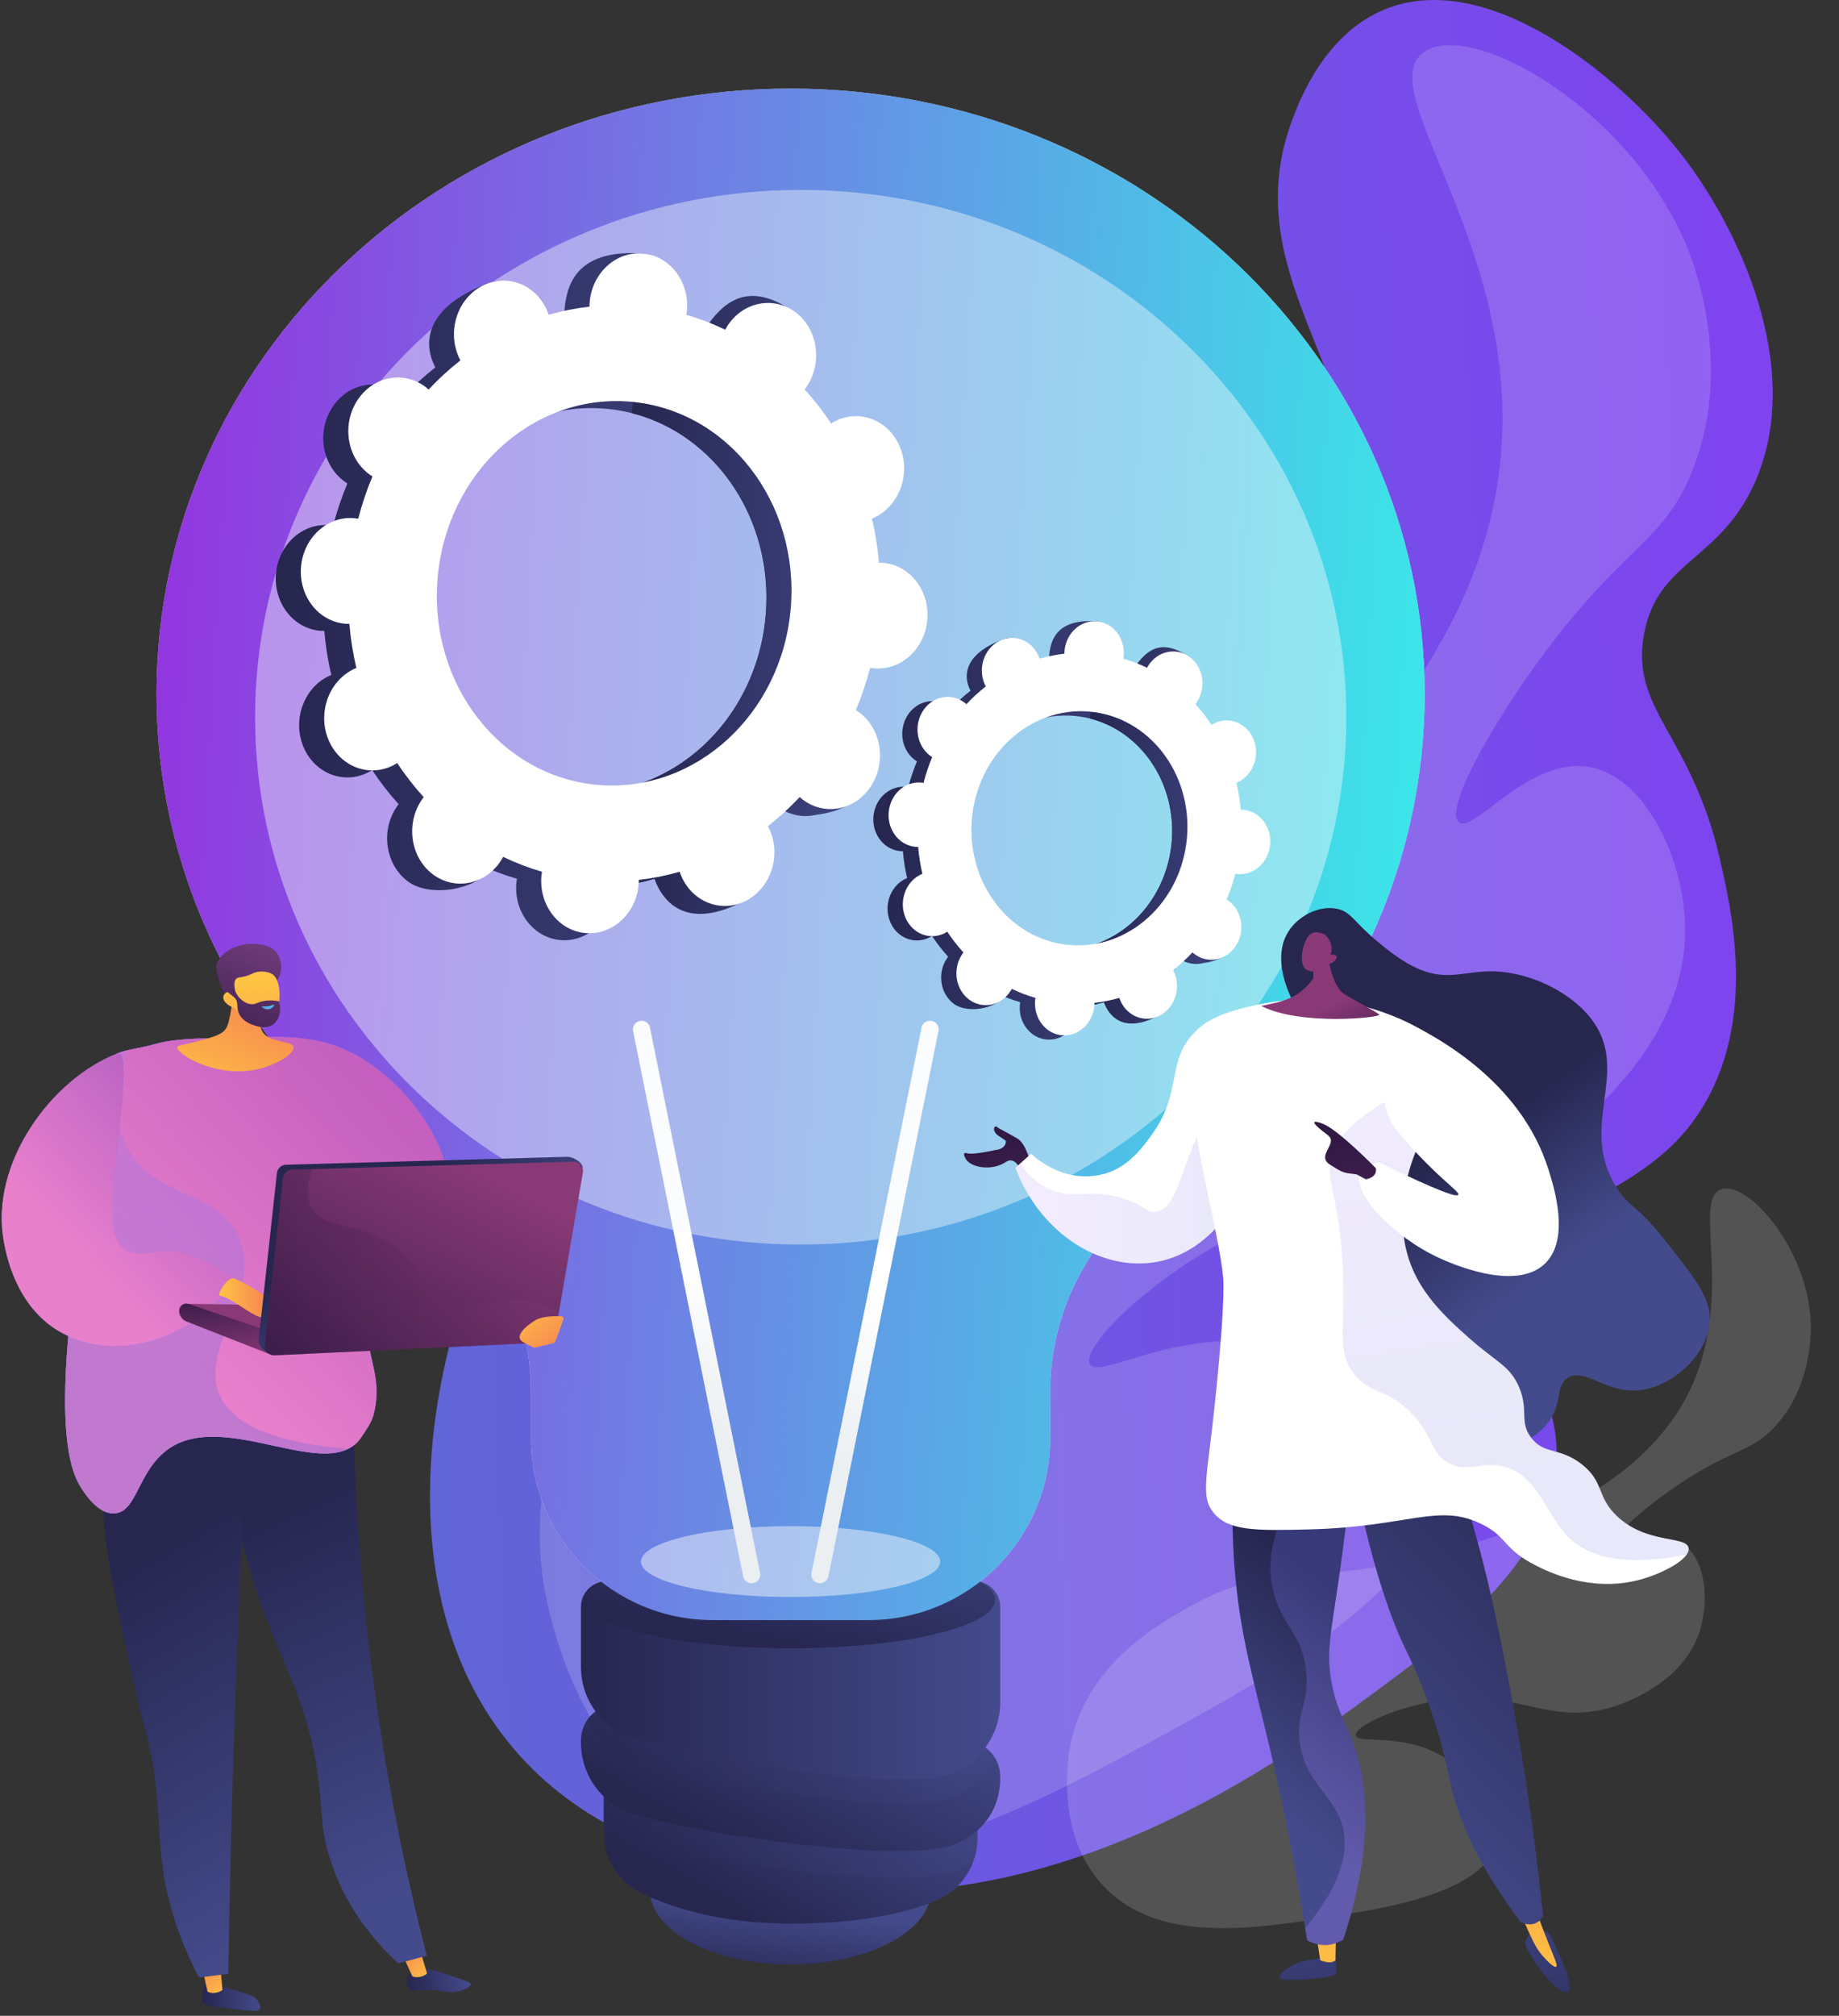 <svg width="365" height="400" viewBox="0 0 365 400" fill="none" xmlns="http://www.w3.org/2000/svg">
<rect x="0" y="0" width="365" height="400" fill="#333333" stroke="none"/>
<path d="M142.835 370.832C132.014 367.559 113.797 362.048 100.538 345.279C76.433 314.793 84.365 266.885 101.122 236.382C115.514 210.18 142.216 193.119 195.618 158.997C245.913 126.86 263.101 123.137 267.354 103.574C273.418 75.685 244.621 55.034 256.564 23.562C257.997 19.786 262.92 6.814 274.726 1.908C294.935 -6.491 321.132 14.637 333.407 30.24C345.247 45.29 358.026 72.858 348.537 95.196C341.661 111.38 328.936 111.07 326.28 125.946C323.608 140.914 335.683 145.742 341.334 170.348C343.591 180.178 348.123 199.91 339.485 216.922C328.315 238.918 305.239 236.455 301.086 254.733C298.085 267.94 309.152 273.544 308.947 288.826C308.679 308.946 289.171 323.748 272.773 335.848C253.464 350.098 201.371 388.54 142.835 370.832Z" fill="url(#paint0_linear_318_465)"/>
<path opacity="0.16" d="M282.492 10.43C271.752 18.442 304.605 51.512 297.086 96.797C288.996 145.523 239.103 178.665 216.046 193.981C176.707 220.113 159.452 215.4 134.52 244.22C124.652 255.626 104.094 279.389 107.503 311.334C107.82 314.301 111.844 347.337 137.848 362.193C167.343 379.044 202.691 359.693 233.148 343.02C251.552 332.945 288.317 312.819 284.946 292.115C282.886 279.459 266.302 269.501 252.843 266.901C233.634 263.189 218.16 273.958 216.331 270.693C214.684 267.752 225.654 256.185 240.924 247.385C271.467 229.784 287.991 241.246 310.573 225.058C313.31 223.096 334.772 207.233 334.459 184.109C334.279 170.772 326.85 154.673 316.015 152.301C303.761 149.618 292.438 165.653 289.531 163.13C286.751 160.717 295.415 144.591 306.301 129.906C322.296 108.33 329.761 107.844 335.507 94.324C344.275 73.697 336.303 52.703 335.114 49.701C323.971 21.575 291.674 3.58 282.492 10.43Z" fill="white"/>
<path opacity="0.16" d="M341.688 235.981C335.469 237.897 345.137 258.397 334.335 277.905C322.713 298.894 294.484 305.93 281.438 309.181C259.181 314.728 252.046 309.755 235.948 318.883C229.576 322.496 216.302 330.022 212.672 345.205C212.335 346.615 208.809 362.397 218.301 373.441C229.067 385.968 248.395 382.874 265.05 380.209C275.113 378.598 295.216 375.381 297.038 365.351C298.151 359.221 292.176 351.956 286.436 348.57C278.244 343.737 269.41 346.143 269.103 344.35C268.827 342.735 275.729 339.228 284.15 337.69C300.995 334.614 306.698 342.558 319.667 338.829C321.239 338.378 333.644 334.616 337.258 323.977C339.343 317.842 338.558 309.259 333.982 306.405C328.807 303.178 321.018 308.672 320.097 307.043C319.216 305.485 325.803 299.515 333.174 294.567C344.004 287.298 347.5 288.293 352.328 283.04C359.694 275.026 359.456 264.114 359.399 262.545C358.868 247.85 347.005 234.343 341.688 235.981Z" fill="white"/>
<path opacity="0.75" d="M282.758 137.642C282.758 71.335 226.415 17.582 156.912 17.582C87.409 17.582 31.066 71.335 31.066 137.642C31.066 177.882 51.819 213.497 83.67 235.28C97.183 244.522 105.378 259.754 105.378 276.146V285.334C105.378 305.296 121.529 321.479 141.453 321.479H172.371C192.296 321.479 208.447 305.296 208.447 285.334V276.146C208.447 259.754 216.642 244.522 230.155 235.28C262.006 213.497 282.758 177.882 282.758 137.642Z" fill="#F4F7FA"/>
<path d="M184.829 375.009C184.829 383.187 172.33 389.817 156.913 389.817C141.495 389.817 128.996 383.187 128.996 375.009C128.996 366.831 141.495 360.201 156.913 360.201C172.33 360.201 184.829 366.831 184.829 375.009Z" fill="url(#paint1_linear_318_465)"/>
<path d="M119.822 348.557V363.679C119.822 368.795 122.728 373.483 127.337 375.685C133.736 378.742 144.375 382.098 159.836 381.701C172.38 381.379 180.559 379.326 185.759 377.17C190.783 375.088 194.003 370.11 194.003 364.663V356.296L119.822 348.557Z" fill="url(#paint2_linear_318_465)"/>
<path opacity="0.3" d="M119.822 361.803C120.953 362.904 122.262 363.838 123.733 364.541C130.911 367.97 177.933 375.635 189.275 371.365C190.748 370.81 192.073 370.068 193.234 369.174C193.73 367.746 194.003 366.225 194.003 364.663V356.296L119.822 348.557L119.822 361.803Z" fill="url(#paint3_linear_318_465)"/>
<path d="M123.116 338.267C118.937 337.831 115.302 341.115 115.302 345.323V345.752C115.302 351.492 118.562 356.751 123.733 359.221C130.911 362.652 177.933 370.315 189.275 366.046C194.985 363.896 198.523 358.984 198.523 352.873V352.528C198.523 348.895 195.783 345.849 192.176 345.472L123.116 338.267Z" fill="url(#paint4_linear_318_465)"/>
<path opacity="0.3" d="M192.176 345.472L123.115 338.267C120.391 337.983 117.904 339.286 116.499 341.39C117.886 344.666 120.412 347.405 123.733 348.992C130.911 352.422 179.935 361.085 189.275 356.676C192.91 354.959 195.762 352.061 197.289 348.539C196.151 346.867 194.32 345.696 192.176 345.472Z" fill="url(#paint5_linear_318_465)"/>
<path d="M120.413 313.768C117.59 313.768 115.302 316.06 115.302 318.889V330.733C115.302 336.473 118.562 341.732 123.733 344.203C130.911 347.633 179.935 356.296 189.275 351.887C194.793 349.281 198.523 343.966 198.523 337.855V318.889C198.523 316.06 196.234 313.768 193.411 313.768H120.413Z" fill="url(#paint6_linear_318_465)"/>
<path d="M197.494 317.455C197.494 322.764 179.325 327.068 156.913 327.068C134.5 327.068 116.331 322.764 116.331 317.455C116.331 312.146 134.5 307.842 156.913 307.842C179.325 307.842 197.494 312.146 197.494 317.455Z" fill="url(#paint7_linear_318_465)"/>
<path d="M282.758 137.642C282.758 71.335 226.415 17.582 156.912 17.582C87.409 17.582 31.066 71.335 31.066 137.642C31.066 177.882 51.819 213.497 83.67 235.28C97.183 244.522 105.378 259.754 105.378 276.146V285.334C105.378 305.296 121.529 321.479 141.453 321.479H172.371C192.296 321.479 208.447 305.296 208.447 285.334V276.146C208.447 259.754 216.642 244.522 230.155 235.28C262.006 213.497 282.758 177.882 282.758 137.642Z" fill="url(#paint8_linear_318_465)"/>
<path opacity="0.5" d="M156.913 316.908C173.312 316.908 186.607 313.758 186.607 309.874C186.607 305.989 173.312 302.84 156.913 302.84C140.513 302.84 127.218 305.989 127.218 309.874C127.218 313.758 140.513 316.908 156.913 316.908Z" fill="#F4F7FA"/>
<path d="M149.174 314.172C148.324 314.172 147.586 313.539 147.474 312.672L125.629 204.489C125.508 203.547 126.172 202.685 127.112 202.564C128.054 202.438 128.912 203.108 129.033 204.05L150.878 312.234C150.999 313.176 150.335 314.037 149.395 314.158C149.321 314.168 149.247 314.172 149.174 314.172Z" fill="url(#paint9_linear_318_465)"/>
<path d="M162.743 314.172C162.67 314.172 162.596 314.168 162.522 314.158C161.582 314.037 160.918 313.176 161.039 312.234L182.884 204.05C183.005 203.109 183.864 202.437 184.805 202.564C185.745 202.685 186.409 203.547 186.289 204.489L164.443 312.672C164.332 313.539 163.593 314.172 162.743 314.172Z" fill="url(#paint10_linear_318_465)"/>
<path opacity="0.44" d="M158.925 246.961C218.734 246.961 267.218 200.112 267.218 142.322C267.218 84.532 218.734 37.684 158.925 37.684C99.117 37.684 50.632 84.532 50.632 142.322C50.632 200.112 99.117 246.961 158.925 246.961Z" fill="#F4F7FA"/>
<path d="M168.175 132.458C173.507 132.908 178.59 130.148 179.076 124.364C179.562 118.58 175.634 113.527 170.303 113.077C170.027 113.054 169.753 113.051 169.481 113.053C169.227 110.065 168.762 107.139 168.093 104.295C168.346 104.192 168.598 104.084 168.847 103.956C173.707 101.453 175.828 95.182 173.583 89.948C171.339 84.714 165.579 82.499 160.719 85.002C160.465 85.133 160.223 85.28 159.984 85.43C158.397 83.03 156.64 80.769 154.727 78.667C154.904 78.436 155.078 78.202 155.239 77.952C158.326 73.168 157.283 66.63 152.909 63.348C148.535 60.067 142.487 61.285 139.4 66.069C139.242 66.314 139.102 66.566 138.965 66.82C136.496 65.626 133.919 64.637 131.249 63.864C131.297 63.572 131.34 63.279 131.365 62.98C131.852 57.196 132.904 50.666 127.566 50.3C115.218 49.453 112.545 55.567 112.059 61.35C112.034 61.65 112.028 61.947 112.026 62.242C109.265 62.557 106.559 63.1 103.925 63.863C103.833 63.59 103.737 63.318 103.622 63.05C101.377 57.816 101.782 54.324 96.681 56.286C85.556 60.562 83.777 66.877 86.022 72.111C86.139 72.385 86.271 72.645 86.407 72.902C84.171 74.653 82.061 76.588 80.095 78.689C79.885 78.5 79.671 78.315 79.442 78.143C75.069 74.862 69.021 76.08 65.934 80.864C62.847 85.648 63.891 92.186 68.265 95.468C68.489 95.636 68.719 95.784 68.952 95.929C67.817 98.621 66.871 101.428 66.121 104.33C65.853 104.283 65.583 104.24 65.307 104.217C59.975 103.767 55.259 108.091 54.773 113.875C54.287 119.658 58.214 124.712 63.546 125.162C63.822 125.185 64.096 125.188 64.368 125.186C64.622 128.174 65.087 131.099 65.756 133.944C65.503 134.047 65.25 134.155 65.002 134.283C60.142 136.786 58.021 143.057 60.266 148.291C62.51 153.525 68.27 155.739 73.13 153.237C73.384 153.106 73.626 152.959 73.865 152.808C75.451 155.209 77.209 157.47 79.121 159.572C78.945 159.802 78.77 160.037 78.609 160.287C75.523 165.071 76.566 171.609 80.94 174.891C85.314 178.172 94.782 176.671 97.869 171.887C98.027 171.642 94.747 171.673 94.883 171.419C97.352 172.613 99.93 173.602 102.599 174.375C102.552 174.666 102.508 174.96 102.483 175.259C101.997 181.043 105.925 186.096 111.256 186.546C116.587 186.996 121.303 182.672 121.789 176.888C121.815 176.589 121.821 176.292 121.823 175.997C124.583 175.682 127.29 175.139 129.924 174.376C130.016 174.649 130.112 174.921 130.227 175.189C132.471 180.423 138.231 182.638 143.091 180.135C147.951 177.633 150.071 171.362 147.827 166.128C147.71 165.854 147.577 165.594 147.442 165.337C149.678 163.586 151.788 161.651 153.753 159.55C153.963 159.739 154.177 159.924 154.406 160.096C158.78 163.377 164.828 162.159 167.915 157.375C171.001 152.591 169.958 146.053 165.584 142.771C165.36 142.603 165.129 142.455 164.897 142.31C166.031 139.618 166.611 135.247 167.361 132.345C167.629 132.392 167.899 132.435 168.175 132.458ZM113.728 157.143C94.371 155.509 80.111 137.162 81.876 116.162C83.642 95.162 100.764 79.463 120.121 81.096C139.478 82.729 153.738 101.077 151.973 122.077C150.207 143.077 133.085 158.776 113.728 157.143Z" fill="url(#paint11_linear_318_465)"/>
<path d="M168.847 103.955C173.708 101.453 175.828 95.182 173.583 89.948C171.339 84.714 165.579 82.499 160.719 85.002C160.465 85.133 160.223 85.28 159.984 85.43C158.397 83.03 156.64 80.769 154.728 78.667C154.905 78.437 155.078 78.202 155.24 77.952C158.326 73.168 160.698 63.679 156.011 60.864C147.116 55.522 142.487 61.285 139.401 66.069C139.242 66.314 139.102 66.566 138.966 66.82C136.497 65.626 133.919 64.637 131.25 63.864C131.297 63.572 131.34 63.279 131.366 62.98C131.63 59.832 130.581 56.907 128.716 54.816C127.527 63.861 126.408 72.912 125.378 81.975C141.99 86.165 153.574 103.029 151.973 122.077C150.616 138.219 140.182 151.218 126.639 155.632C126.67 157.397 126.715 159.165 126.699 160.932C126.655 165.726 126.344 170.53 126.029 175.331C127.343 175.065 128.643 174.747 129.924 174.376C130.017 174.649 130.113 174.921 130.228 175.189C132.472 180.423 137.487 183.605 146.429 179.401C151.376 177.075 150.072 171.361 147.828 166.127C147.71 165.854 147.578 165.594 147.442 165.337C149.679 163.585 151.789 161.651 153.754 159.55C153.964 159.738 154.179 159.924 154.407 160.095C158.781 163.377 168.593 161.534 171.68 156.75C174.767 151.966 169.958 146.052 165.585 142.771C165.361 142.603 165.13 142.454 164.897 142.309C166.032 139.618 166.864 135.342 167.614 132.439C167.882 132.487 168.152 132.53 168.428 132.553C173.759 133.003 178.59 130.148 179.076 124.364C179.562 118.58 175.635 113.527 170.303 113.077C170.027 113.053 169.754 113.051 169.482 113.052C169.227 110.065 168.762 107.139 168.093 104.295C168.346 104.191 168.598 104.084 168.847 103.955Z" fill="url(#paint12_linear_318_465)"/>
<path d="M173.516 132.63C178.847 133.079 183.563 128.755 184.049 122.971C184.535 117.188 180.608 112.134 175.277 111.684C175 111.661 174.727 111.658 174.455 111.66C174.2 108.673 173.735 105.747 173.066 102.903C173.319 102.799 173.572 102.691 173.821 102.563C178.681 100.061 180.801 93.789 178.557 88.555C176.312 83.321 170.553 81.107 165.693 83.609C165.438 83.74 165.196 83.887 164.957 84.038C163.371 81.637 161.614 79.376 159.701 77.274C159.878 77.044 160.052 76.81 160.213 76.559C163.3 71.776 162.256 65.237 157.882 61.956C153.508 58.674 147.46 59.892 144.374 64.676C144.216 64.921 144.076 65.174 143.939 65.427C141.47 64.233 138.892 63.245 136.223 62.471C136.27 62.18 136.314 61.887 136.339 61.587C136.825 55.803 132.897 50.75 127.566 50.3C122.235 49.85 117.519 54.174 117.033 59.958C117.007 60.257 117.001 60.554 116.999 60.849C114.239 61.164 111.532 61.707 108.899 62.47C108.806 62.197 108.71 61.925 108.595 61.657C106.351 56.423 100.591 54.209 95.731 56.711C90.871 59.213 88.751 65.485 90.995 70.719C91.112 70.992 91.245 71.252 91.381 71.509C89.144 73.261 87.034 75.195 85.069 77.296C84.859 77.108 84.645 76.922 84.416 76.751C80.042 73.469 73.994 74.687 70.907 79.471C67.821 84.255 68.864 90.793 73.238 94.075C73.462 94.243 73.693 94.392 73.925 94.536C72.791 97.228 71.844 100.035 71.094 102.938C70.826 102.89 70.556 102.847 70.28 102.824C64.949 102.374 60.233 106.698 59.746 112.482C59.26 118.266 63.188 123.319 68.519 123.769C68.796 123.792 69.069 123.795 69.341 123.793C69.596 126.781 70.06 129.707 70.73 132.551C70.477 132.655 70.224 132.762 69.975 132.89C65.115 135.393 62.995 141.664 65.239 146.898C67.484 152.132 73.243 154.346 78.103 151.844C78.357 151.713 78.599 151.566 78.838 151.416C80.425 153.816 82.182 156.077 84.095 158.179C83.918 158.409 83.744 158.644 83.583 158.894C80.496 163.677 81.54 170.216 85.913 173.498C90.287 176.779 96.335 175.561 99.422 170.777C99.58 170.532 99.72 170.28 99.857 170.026C102.326 171.22 104.904 172.208 107.573 172.982C107.525 173.273 107.482 173.567 107.457 173.866C106.971 179.65 110.898 184.704 116.229 185.153C121.561 185.603 126.277 181.279 126.763 175.496C126.788 175.196 126.794 174.9 126.796 174.604C129.557 174.289 132.263 173.747 134.897 172.983C134.989 173.256 135.085 173.528 135.2 173.796C137.445 179.03 143.204 181.245 148.065 178.742C152.925 176.24 155.045 169.969 152.8 164.735C152.683 164.462 152.551 164.201 152.415 163.944C154.652 162.192 156.761 160.258 158.727 158.157C158.937 158.346 159.151 158.531 159.379 158.702C163.754 161.984 169.801 160.766 172.888 155.982C175.975 151.198 174.931 144.66 170.557 141.378C170.333 141.21 170.102 141.062 169.87 140.917C171.005 138.225 171.951 135.418 172.701 132.515C172.97 132.563 173.24 132.606 173.516 132.63ZM118.702 155.75C99.345 154.117 85.084 135.769 86.85 114.769C88.615 93.769 105.738 78.07 125.094 79.704C144.451 81.337 158.711 99.685 156.946 120.684C155.181 141.684 138.058 157.384 118.702 155.75Z" fill="white"/>
<path d="M242.445 173.326C245.692 173.6 248.772 171.927 249.068 168.404C249.364 164.881 246.972 161.803 243.725 161.529C243.556 161.515 243.39 161.513 243.224 161.514C243.069 159.695 242.786 157.913 242.378 156.18C242.533 156.117 242.686 156.052 242.838 155.973C245.798 154.449 247.09 150.63 245.722 147.442C244.355 144.254 240.847 142.905 237.887 144.429C237.732 144.509 237.585 144.598 237.439 144.69C236.473 143.228 235.403 141.851 234.238 140.57C234.345 140.43 234.451 140.287 234.549 140.135C236.43 137.221 235.794 133.239 233.13 131.24C230.466 129.241 226.782 129.983 224.902 132.897C224.806 133.046 224.72 133.2 224.637 133.355C223.133 132.627 221.563 132.025 219.937 131.554C219.966 131.377 219.993 131.198 220.008 131.016C220.304 127.493 220.945 123.515 217.694 123.292C210.173 122.776 208.545 126.5 208.249 130.023C208.234 130.206 208.23 130.386 208.229 130.566C206.547 130.758 204.899 131.089 203.294 131.554C203.238 131.387 203.18 131.221 203.11 131.058C201.743 127.87 201.989 125.744 198.882 126.938C192.106 129.543 191.023 133.39 192.39 136.577C192.461 136.744 192.542 136.902 192.625 137.059C191.262 138.126 189.977 139.304 188.78 140.584C188.652 140.469 188.522 140.356 188.383 140.252C185.719 138.253 182.035 138.995 180.155 141.909C178.275 144.823 178.91 148.805 181.574 150.804C181.711 150.906 181.851 150.997 181.993 151.085C181.302 152.724 180.725 154.434 180.269 156.202C180.105 156.173 179.941 156.147 179.773 156.133C176.526 155.859 173.653 158.493 173.357 162.015C173.061 165.538 175.453 168.616 178.7 168.89C178.868 168.904 179.035 168.906 179.201 168.905C179.356 170.725 179.639 172.507 180.046 174.239C179.892 174.302 179.738 174.368 179.587 174.446C176.627 175.97 175.335 179.79 176.702 182.978C178.069 186.166 181.578 187.514 184.538 185.99C184.693 185.911 184.84 185.821 184.985 185.73C185.952 187.192 187.022 188.569 188.187 189.849C188.08 189.989 187.974 190.132 187.875 190.284C185.995 193.198 186.631 197.181 189.295 199.179C191.959 201.178 197.726 200.264 199.606 197.35C199.702 197.201 197.705 197.22 197.788 197.065C199.292 197.792 200.862 198.394 202.487 198.865C202.459 199.043 202.432 199.222 202.417 199.404C202.121 202.927 204.513 206.005 207.76 206.279C211.008 206.553 213.88 203.919 214.176 200.396C214.191 200.214 214.195 200.033 214.196 199.853C215.878 199.662 217.526 199.331 219.13 198.866C219.187 199.032 219.245 199.198 219.315 199.361C220.682 202.549 224.19 203.898 227.151 202.374C230.111 200.85 231.402 197.03 230.035 193.842C229.964 193.676 229.883 193.517 229.8 193.361C231.163 192.294 232.448 191.115 233.645 189.836C233.773 189.95 233.903 190.064 234.042 190.168C236.707 192.167 240.39 191.425 242.27 188.511C244.15 185.597 243.515 181.615 240.851 179.616C240.714 179.514 240.574 179.423 240.432 179.335C241.123 177.695 241.492 175.025 241.949 173.257C242.112 173.285 242.277 173.312 242.445 173.326ZM209.266 188.369C197.476 187.374 188.79 176.199 189.865 163.408C190.94 150.617 201.369 141.055 213.159 142.05C224.949 143.045 233.635 154.22 232.56 167.011C231.485 179.802 221.055 189.364 209.266 188.369Z" fill="url(#paint13_linear_318_465)"/>
<path d="M242.838 155.973C245.798 154.449 247.09 150.629 245.723 147.441C244.356 144.253 240.847 142.904 237.887 144.428C237.732 144.508 237.585 144.598 237.44 144.689C236.473 143.227 235.403 141.85 234.238 140.57C234.345 140.43 234.451 140.287 234.55 140.134C236.43 137.221 237.874 131.441 235.019 129.727C229.601 126.473 226.782 129.983 224.902 132.897C224.806 133.046 224.72 133.199 224.637 133.354C223.133 132.627 221.563 132.025 219.937 131.554C219.966 131.376 219.993 131.198 220.008 131.015C220.169 129.098 219.53 127.316 218.394 126.043C217.67 131.552 216.988 137.065 216.361 142.585C226.479 145.137 233.535 155.409 232.56 167.011C231.733 176.842 225.378 184.76 217.129 187.449C217.148 188.523 217.175 189.6 217.166 190.677C217.139 193.597 216.95 196.523 216.758 199.447C217.558 199.285 218.35 199.092 219.13 198.866C219.186 199.032 219.245 199.198 219.315 199.361C220.682 202.549 223.737 204.487 229.183 201.926C232.196 200.51 231.402 197.03 230.035 193.842C229.963 193.675 229.883 193.517 229.8 193.36C231.162 192.293 232.447 191.115 233.644 189.835C233.772 189.95 233.903 190.063 234.042 190.167C236.706 192.166 242.683 191.044 244.563 188.13C246.443 185.216 243.514 181.614 240.85 179.615C240.714 179.513 240.573 179.423 240.432 179.334C241.123 177.695 241.618 174.867 242.075 173.099C242.238 173.128 242.403 173.154 242.571 173.168C245.818 173.443 248.772 171.927 249.068 168.404C249.364 164.881 246.972 161.803 243.724 161.529C243.556 161.515 243.39 161.513 243.224 161.514C243.069 159.695 242.786 157.913 242.378 156.181C242.533 156.117 242.686 156.051 242.838 155.973Z" fill="url(#paint14_linear_318_465)"/>
<path d="M245.681 173.439C248.929 173.713 251.801 171.079 252.097 167.556C252.393 164.033 250.001 160.955 246.754 160.681C246.586 160.667 246.419 160.665 246.253 160.667C246.098 158.847 245.815 157.065 245.408 155.333C245.562 155.269 245.715 155.204 245.867 155.126C248.827 153.602 250.119 149.782 248.752 146.594C247.385 143.406 243.876 142.057 240.916 143.581C240.762 143.661 240.614 143.751 240.469 143.842C239.502 142.38 238.432 141.003 237.267 139.723C237.374 139.582 237.481 139.44 237.579 139.287C239.459 136.374 238.823 132.391 236.159 130.393C233.495 128.394 229.811 129.136 227.931 132.049C227.835 132.199 227.75 132.352 227.666 132.507C226.162 131.78 224.592 131.178 222.967 130.706C222.995 130.529 223.022 130.35 223.037 130.168C223.333 126.645 220.941 123.567 217.694 123.293C214.447 123.019 211.574 125.653 211.278 129.176C211.263 129.358 211.259 129.538 211.258 129.718C209.577 129.91 207.928 130.241 206.324 130.706C206.268 130.54 206.209 130.374 206.139 130.211C204.772 127.023 201.264 125.674 198.304 127.198C195.343 128.722 194.052 132.542 195.419 135.73C195.491 135.896 195.571 136.055 195.654 136.211C194.292 137.278 193.007 138.457 191.81 139.736C191.682 139.622 191.551 139.509 191.412 139.404C188.748 137.405 185.064 138.147 183.184 141.061C181.304 143.975 181.939 147.957 184.603 149.956C184.74 150.059 184.88 150.149 185.022 150.237C184.331 151.877 183.754 153.586 183.298 155.354C183.135 155.325 182.97 155.299 182.802 155.285C179.555 155.011 176.682 157.645 176.386 161.168C176.09 164.69 178.482 167.769 181.729 168.042C181.897 168.057 182.064 168.058 182.23 168.057C182.385 169.877 182.668 171.659 183.076 173.391C182.921 173.455 182.768 173.52 182.616 173.598C179.656 175.122 178.364 178.942 179.731 182.13C181.099 185.318 184.607 186.667 187.567 185.142C187.722 185.063 187.869 184.973 188.014 184.882C188.981 186.344 190.051 187.721 191.216 189.001C191.109 189.141 191.003 189.284 190.904 189.437C189.024 192.35 189.66 196.333 192.324 198.332C194.988 200.33 198.672 199.589 200.552 196.675C200.648 196.525 200.734 196.372 200.817 196.217C202.321 196.944 203.891 197.546 205.516 198.018C205.488 198.195 205.461 198.374 205.446 198.556C205.15 202.079 207.542 205.157 210.789 205.431C214.037 205.705 216.909 203.071 217.205 199.548C217.22 199.366 217.224 199.186 217.225 199.006C218.907 198.814 220.555 198.483 222.159 198.018C222.216 198.184 222.274 198.35 222.344 198.513C223.711 201.701 227.22 203.05 230.18 201.526C233.14 200.002 234.431 196.182 233.064 192.994C232.993 192.828 232.912 192.669 232.829 192.513C234.192 191.446 235.477 190.267 236.674 188.988C236.802 189.103 236.932 189.216 237.071 189.32C239.736 191.319 243.419 190.577 245.299 187.663C247.18 184.749 246.544 180.767 243.88 178.768C243.743 178.666 243.603 178.575 243.461 178.487C244.152 176.848 244.729 175.138 245.185 173.37C245.349 173.398 245.513 173.425 245.681 173.439ZM212.295 187.521C200.505 186.527 191.819 175.351 192.894 162.56C193.97 149.77 204.399 140.207 216.189 141.202C227.979 142.197 236.664 153.372 235.589 166.163C234.514 178.954 224.085 188.516 212.295 187.521Z" fill="white"/>
<path d="M265.053 388.086C265.053 388.086 265.381 390.703 265.161 391.579C264.94 392.456 257.347 393.09 254.769 392.785C252.192 392.48 256.305 389.842 257.947 389.347C259.589 388.852 265.053 388.086 265.053 388.086Z" fill="url(#paint15_linear_318_465)"/>
<path d="M261.23 383.719L262.031 388.969C262.031 388.969 264.072 389.888 265.053 388.98L265.161 383.484L261.23 383.719Z" fill="url(#paint16_linear_318_465)"/>
<path d="M304.037 383.486C304.037 383.486 302.426 384.684 302.856 386.119C303.285 387.553 307.045 393.302 309.724 394.933C312.403 396.565 311.564 393.166 310.784 391.049C310.004 388.931 308.012 384.268 307.234 383.486C306.456 382.704 304.037 383.486 304.037 383.486Z" fill="url(#paint17_linear_318_465)"/>
<path d="M301.139 377.717C301.918 379.892 302.667 381.68 303.253 382.999C304.55 385.918 305.258 387.013 306.061 387.962C306.761 388.789 308.417 390.553 308.862 390.259C309.315 389.962 308.103 387.817 305.767 381.534C305.427 380.622 304.356 377.717 304.356 377.717H301.139Z" fill="url(#paint18_linear_318_465)"/>
<path d="M245.328 286.827C244.772 292.294 244.239 300.78 245.036 311.08C246.075 324.498 248.753 332.989 252.112 347.296C254.164 356.04 256.93 368.909 259.432 385.003C260.013 385.336 261.721 386.212 263.921 385.885C265.152 385.701 266.074 385.211 266.617 384.858C273.184 364.755 271.244 352.297 268.076 344.535C266.725 341.227 265.087 338.617 264.212 333.531C263.054 326.802 264.486 323.041 266.528 307.455C267.984 296.346 267.732 294.629 266.763 292.963C262.891 286.302 251.049 286.432 245.328 286.827Z" fill="url(#paint19_linear_318_465)"/>
<path d="M204.492 230.57C204.492 230.57 203.571 226.949 202.037 225.993C200.503 225.037 198.335 224.015 197.839 223.595C197.342 223.175 196.762 224.43 198.193 225.391C199.624 226.351 199.624 226.351 199.624 226.351C199.654 226.616 199.614 226.822 199.566 226.968C199.339 227.648 198.566 228.114 197.61 228.202C193.937 228.972 192.502 229.01 191.942 228.846C191.859 228.821 191.54 228.718 191.405 228.86C191.189 229.088 191.577 229.811 191.743 230.064C192.737 231.584 196.186 232.246 198.768 231.056C199.711 230.623 200.072 230.156 200.76 230.273C201.853 230.459 202.525 231.904 202.922 233.099L204.492 230.57Z" fill="url(#paint20_linear_318_465)"/>
<path d="M267.929 289.164C271.952 309.978 275.9 320.909 278.888 327.092C279.624 328.617 282.083 333.537 284.407 340.59C286.464 346.833 287.321 351.425 287.76 353.447C289.147 359.827 292.575 369.142 301.797 381.36C301.912 381.428 303.485 382.319 304.988 381.525C305.749 381.123 306.128 380.482 306.279 380.183C305.073 368.501 303.689 358.685 302.488 351.109C302.236 349.52 301.126 342.568 299.385 333.384C298.703 329.789 297.705 324.523 296.509 319.114C295.021 312.377 292.737 303.213 289.218 292.232C282.122 291.209 275.026 290.187 267.929 289.164Z" fill="url(#paint21_linear_318_465)"/>
<path d="M201.53 231.72C202.576 230.789 203.622 229.857 204.668 228.926C205.05 229.313 210.633 234.771 218.436 233.117C223.809 231.978 226.909 227.557 228.894 224.735C234.856 216.259 231.29 210.04 237.71 204.28C239.493 202.681 242.99 200.745 245.277 201.335C250.725 202.742 253.861 219.157 248.588 232.069C247.524 234.675 241.664 249.025 228.371 250.579C217.637 251.835 206.256 244.258 201.53 231.72Z" fill="white"/>
<path d="M264.503 206.838C262.222 204.725 257.857 202.289 255.668 196.627C255.009 194.923 252.675 188.885 256.118 184.265C258.162 181.523 261.959 179.662 265.305 180.321C268.164 180.884 268.611 182.879 273.47 186.895C275.362 188.458 278.402 190.971 281.785 192.368C287.582 194.761 291.065 192.509 296.884 192.766C304.034 193.082 312.339 197.079 316.34 202.893C323.443 213.211 313.154 223.677 320.934 235.765C323.483 239.725 324.739 238.837 330.776 246.503C336.822 254.179 339.844 258.017 339.307 262.72C338.56 269.247 331.543 275.483 324.935 275.906C318.48 276.321 314.377 271.233 311.091 273.458C308.752 275.042 310.089 278.123 307.605 281.825C304.403 286.599 298.109 287.55 297.092 287.703C287.657 289.129 274.936 278.044 269.533 264.912C259.791 241.23 276.905 218.324 264.503 206.838Z" fill="url(#paint22_linear_318_465)"/>
<path opacity="0.3" d="M268.075 344.534C266.725 341.226 265.087 338.616 264.212 333.53C263.053 326.801 264.485 323.04 266.528 307.454C267.984 296.345 267.731 294.628 266.763 292.962C264.659 289.342 260.2 287.736 255.65 287.08C255.71 287.314 255.772 287.548 255.821 287.774C258.209 298.699 249.097 305.364 253.207 317.373C255.233 323.294 258.466 324.65 259.22 331.518C259.926 337.951 257.366 339.292 257.913 345.139C258.73 353.88 264.927 355.995 266.54 362.689C267.588 367.038 266.705 373.398 259.052 382.604C259.179 383.397 259.306 384.193 259.432 385.002C260.013 385.335 261.721 386.211 263.921 385.884C265.152 385.701 266.073 385.21 266.617 384.858C273.184 364.754 271.244 352.296 268.075 344.534Z" fill="url(#paint23_linear_318_465)"/>
<path opacity="0.15" d="M244.057 217.051C234.232 224.826 235.326 239.739 229.286 240.495C227.441 240.726 227.542 239.309 223.142 237.875C216.706 235.779 213.683 237.896 209.155 236.304C207.28 235.644 204.841 234.235 202.439 230.91C202.136 231.18 201.833 231.45 201.53 231.72C206.256 244.257 217.638 251.834 228.371 250.579C241.664 249.025 247.524 234.675 248.588 232.069C251.062 226.01 251.685 219.181 251.086 213.492C248.818 214.155 246.355 215.233 244.057 217.051Z" fill="url(#paint24_linear_318_465)"/>
<path d="M236.93 205.265C237.532 204.328 239.446 201.732 247.569 199.818C251.64 198.859 259.167 197.216 268.853 199.273C282.156 202.097 290.441 210.095 293.56 213.456C291.006 215.122 283.959 220.206 280.47 229.849C279.384 232.849 276.176 243.107 280.764 252.714C283.407 258.25 288.083 262.406 291.634 265.563C296.961 270.298 299.72 271.025 301.505 275.267C303.45 279.886 301.491 282.138 303.906 285.301C306.499 288.697 309.538 287.118 313.935 290.553C318.438 294.07 316.835 296.965 320.934 300.853C326.889 306.501 334.783 304.666 335.151 307.208C335.467 309.394 329.856 312.36 325.089 313.563C315.649 315.946 307.415 311.947 304.967 310.714C298.188 307.302 299.359 305.093 294.19 302.492C285.536 298.136 279.621 302.983 259.91 303.482C249.235 303.753 243.838 303.814 240.881 300.195C238.18 296.89 239.6 293.265 241.22 277.64C241.22 277.64 241.22 277.639 241.22 277.638C241.741 272.42 242.832 261.495 242.838 255.269C242.842 251.59 241.569 245.578 239.021 233.554C238.871 232.845 237.492 226.349 236.379 217.672C235.376 209.858 235.521 207.458 236.93 205.265Z" fill="white"/>
<g opacity="0.15">
<path d="M320.934 300.852C316.835 296.965 318.438 294.07 313.935 290.552C309.538 287.118 306.499 288.697 303.906 285.301C301.491 282.138 303.45 279.886 301.506 275.267C299.72 271.025 296.961 270.298 291.634 265.563C288.083 262.406 283.407 258.25 280.764 252.714C276.176 243.106 279.384 232.849 280.47 229.849C283.959 220.205 291.006 215.122 293.56 213.456C293.314 213.191 293.024 212.889 292.714 212.57C275.89 214.887 266.081 224.627 264.868 227.511C262.063 234.178 266.503 236.627 266.617 255.854C266.672 265.045 265.683 268.674 268.659 272.51C272.063 276.897 275.985 275.539 280.907 281.276C284.689 285.682 284.084 288.477 287.615 290.333C291.412 292.33 293.831 290.003 298.114 290.918C305.269 292.447 306.799 300.713 311.529 305.235C315.106 308.655 321.719 311.046 334.762 308.48C335.064 308.04 335.209 307.61 335.151 307.208C334.783 304.666 326.889 306.5 320.934 300.852Z" fill="url(#paint25_linear_318_465)"/>
</g>
<path d="M269.971 232.697C268.182 236.502 276.401 245.365 285.535 249.573C287.396 250.431 300.76 256.588 306.717 250.668C311.639 245.775 308.462 235.659 307.328 232.048C301.759 214.314 284.658 205.293 277.491 202.039C272.143 215.439 275.293 221.41 276.533 223.274C277.828 225.221 281.442 229.313 285.281 232.917C287.982 235.451 289.663 236.685 289.437 237.08C289.156 237.573 285.991 236.643 273.696 230.647C272.271 230.878 270.582 231.398 269.971 232.697Z" fill="white"/>
<path d="M263.392 188.852C263.392 188.852 264.241 195.648 266.744 197.205C269.248 198.761 273.295 200.795 273.741 201.347C274.186 201.898 258.232 203.617 250.325 199.62C252.931 199.075 253.639 198.875 253.639 198.875C254.347 198.675 255.666 198.302 256.988 197.547C257.888 197.034 259.339 196.03 260.67 194.136L260.641 190.373L263.392 188.852Z" fill="url(#paint26_linear_318_465)"/>
<path d="M263.773 191.26C263.773 191.26 262.14 193.504 259.581 192.569C257.289 191.731 258.657 185.8 260.475 185.124C261.081 184.898 262.195 184.998 262.939 185.463C263.463 185.79 264.861 187.53 264.059 189.48C264.638 189.312 265.148 189.465 265.276 189.752C265.438 190.116 264.947 190.613 264.836 190.725C264.451 191.115 263.987 191.224 263.773 191.26Z" fill="url(#paint27_linear_318_465)"/>
<path d="M273.076 231.807C273.076 231.807 265.582 224.123 262.531 222.988C259.482 221.853 261.312 223.512 262.531 224.473C263.751 225.433 264.565 225.749 263.94 227.206C263.316 228.664 262.182 229.957 263.969 231.1C265.756 232.243 266.453 232.68 267.848 232.854C269.242 233.029 269.242 233.029 269.242 233.029L271.072 234.007C271.072 234.007 273.425 233.728 273.076 231.807Z" fill="url(#paint28_linear_318_465)"/>
<path d="M40.932 393.798C40.301 394.312 40.186 395.594 40.11 396.432C40.076 396.807 40.059 396.994 40.101 397.126C40.406 398.091 42.273 398.192 45.201 398.492C49.828 398.966 51.205 399.331 51.568 398.641C51.907 397.994 51.086 396.936 50.993 396.819C50.496 396.191 49.886 395.963 48.706 395.574C46.523 394.854 45.048 394.46 44.601 394.341C41.812 393.594 41.346 393.461 40.932 393.798Z" fill="url(#paint29_linear_318_465)"/>
<path d="M43.684 389.562L44.147 394.846C44.016 395.101 42.448 395.866 41.203 395.21L40.013 390.017L43.684 389.562Z" fill="url(#paint30_linear_318_465)"/>
<path d="M81.385 391.46C80.629 392.296 80.457 393.836 81.114 394.594C81.76 395.34 82.731 394.781 85.486 394.863C88.436 394.952 89.207 395.65 91.212 395.095C92.022 394.871 93.452 394.327 93.425 393.747C93.406 393.34 92.678 393.129 90.245 392.313C86.792 391.154 86.807 391.091 86.074 390.969C84.232 390.663 82.383 390.356 81.385 391.46Z" fill="url(#paint31_linear_318_465)"/>
<path d="M83.275 386.639L84.755 391.571C84.643 391.836 83.139 392.718 81.848 392.159L79.65 387.372L83.275 386.639Z" fill="url(#paint32_linear_318_465)"/>
<path d="M70.126 278.617C70.338 295.193 71.467 313.831 74.176 334.079C76.853 354.092 80.605 372.174 84.698 388.075C82.809 388.584 80.921 389.093 79.033 389.602C74.243 385.127 68.2 378.082 65.284 368.126C63.475 361.947 64.078 358.772 62.93 351.172C61.102 339.071 57.4 332.731 53.573 322.973C50.134 314.204 46.07 301.336 43.891 284.134C52.636 282.295 61.381 280.456 70.126 278.617Z" fill="url(#paint33_linear_318_465)"/>
<path d="M49.328 278.693C48.172 299.775 47.222 321.249 46.502 343.103C45.961 359.503 45.564 375.694 45.3 391.673C43.372 391.912 41.443 392.15 39.514 392.389C37.651 388.912 35.175 383.597 33.479 376.785C31.42 368.511 31.897 363.597 30.994 355.022C29.98 345.404 28.508 343.309 25.901 331.176C20.608 306.554 17.962 294.242 23.866 286.584C25.782 284.098 31.79 277.861 49.328 278.693Z" fill="url(#paint34_linear_318_465)"/>
<path d="M23.229 209.052C25.055 208.24 27.547 208.098 30.666 207.208C34.661 206.068 38.985 206.098 45.563 205.902C55.006 205.62 61.053 205.44 67.004 207.679C80.335 212.694 92.007 229.41 88.926 241.769C86.114 253.05 72.446 254.939 73.014 265.214C73.274 269.921 75.934 274.308 74.092 280.883C73.727 282.184 72.976 283.312 71.693 285.221C65.34 294.664 44.566 279.399 33.283 287.629C27.227 292.046 27.218 300.233 22.579 300.307C19.367 300.358 16.902 296.472 15.977 295.015C7.122 281.055 20.033 222.958 23.229 209.052Z" fill="url(#paint35_linear_318_465)"/>
<path d="M23.229 209.052C25.055 208.24 27.547 208.098 30.666 207.208C34.661 206.068 38.985 206.098 45.563 205.902C55.006 205.62 61.053 205.44 67.004 207.679C80.335 212.694 92.007 229.41 88.926 241.769C86.114 253.05 72.446 254.939 73.014 265.214C73.274 269.921 75.934 274.308 74.092 280.883C73.727 282.184 72.976 283.312 71.693 285.221C65.34 294.664 44.566 279.399 33.283 287.629C27.227 292.046 27.218 300.233 22.579 300.307C19.367 300.358 16.902 296.472 15.977 295.015C7.122 281.055 20.033 222.958 23.229 209.052Z" fill="url(#paint36_linear_318_465)"/>
<path d="M23.229 209.052C25.055 208.24 27.547 208.098 30.666 207.208C34.661 206.068 38.985 206.098 45.563 205.902C55.006 205.62 61.053 205.44 67.004 207.679C80.335 212.694 92.007 229.41 88.926 241.769C86.114 253.05 72.446 254.939 73.014 265.214C73.274 269.921 75.934 274.308 74.092 280.883C73.727 282.184 72.976 283.312 71.693 285.221C65.34 294.664 44.566 279.399 33.283 287.629C27.227 292.046 27.218 300.233 22.579 300.307C19.367 300.358 16.902 296.472 15.977 295.015C7.122 281.055 20.033 222.958 23.229 209.052Z" fill="url(#paint37_linear_318_465)" fill-opacity="0.8"/>
<g opacity="0.3">
<path d="M43.539 276.66C39.455 266.961 52.622 256.3 47.253 245.158C42.75 235.814 30.852 237.843 25.467 228.043C22.173 222.048 23.072 214.82 25.122 208.451C24.43 208.616 23.794 208.801 23.229 209.052C20.033 222.958 7.121 281.055 15.977 295.015C16.902 296.472 19.367 300.358 22.579 300.307C27.218 300.233 27.227 292.046 33.283 287.629C43.343 280.291 60.946 291.629 69.148 287.482C51.375 286.064 45.452 281.202 43.539 276.66Z" fill="url(#paint38_linear_318_465)"/>
</g>
<path d="M23.229 209.051C10.123 214.183 -1.997 230.853 0.73 246.164C1.184 248.715 3.038 259.187 11.907 264.272C20.038 268.933 31.017 267.734 39.813 261.132C41.015 260.063 42.218 258.995 43.42 257.926C44.602 256.645 45.785 255.364 46.968 254.083C45.108 252.534 41.95 250.299 37.513 248.864C31.749 247.001 27.648 250.136 24.692 247.787C22.384 245.953 22.264 242.417 22.352 239.351C22.678 228.007 26.48 207.779 23.229 209.051Z" fill="url(#paint39_linear_318_465)"/>
<path d="M23.229 209.051C10.123 214.183 -1.997 230.853 0.73 246.164C1.184 248.715 3.038 259.187 11.907 264.272C20.038 268.933 31.017 267.734 39.813 261.132C41.015 260.063 42.218 258.995 43.42 257.926C44.602 256.645 45.785 255.364 46.968 254.083C45.108 252.534 41.95 250.299 37.513 248.864C31.749 247.001 27.648 250.136 24.692 247.787C22.384 245.953 22.264 242.417 22.352 239.351C22.678 228.007 26.48 207.779 23.229 209.051Z" fill="url(#paint40_linear_318_465)" fill-opacity="0.8"/>
<path d="M88.873 259.489L37.373 258.719L51.068 265.341L89.005 262.853L88.873 259.489Z" fill="url(#paint41_linear_318_465)"/>
<path d="M35.556 260.09C35.556 261.055 36.159 261.918 37.065 262.248L53.521 268.712L53.596 264.231L37.373 258.719C36.463 258.456 35.556 259.141 35.556 260.09Z" fill="url(#paint42_linear_318_465)"/>
<path d="M43.486 257.037C43.17 256.966 45.026 253.261 46.483 253.689C47.939 254.116 55.065 258.254 55.713 259.958C56.361 261.661 56.361 261.661 56.361 261.661C56.361 261.661 53.252 261.905 51.325 261.256C49.397 260.607 46.056 257.611 43.486 257.037Z" fill="url(#paint43_linear_318_465)"/>
<path d="M54.962 232.79L51.332 265.906C51.206 267.048 52.803 268.751 53.949 268.697L107.203 265.421C108.078 265.379 108.806 264.734 108.954 263.869L115.638 231.885C115.838 230.721 113.749 229.518 112.571 229.551L56.765 231.124C55.833 231.15 55.063 231.861 54.962 232.79Z" fill="url(#paint44_linear_318_465)"/>
<path d="M56.179 233.754L52.549 266.871C52.424 268.013 53.347 268.998 54.493 268.944L108.42 266.386C109.295 266.344 110.023 265.699 110.171 264.834L115.681 232.703C115.881 231.539 114.967 230.483 113.789 230.516L57.982 232.089C57.05 232.115 56.281 232.826 56.179 233.754Z" fill="url(#paint45_linear_318_465)"/>
<path opacity="0.3" d="M87.845 258.627C83.136 256.628 84.798 252.815 79.238 248.063C71.902 241.795 64.425 244.514 61.808 239.655C60.993 238.142 60.604 235.787 62.023 231.977L57.982 232.09C57.05 232.116 56.281 232.828 56.179 233.756L52.549 266.873C52.424 268.015 53.347 268.999 54.493 268.945L108.42 266.388C109.295 266.346 110.023 265.701 110.172 264.836L110.932 260.402C109.296 259.49 107.34 258.66 105.059 258.196C97.147 256.588 93.266 260.929 87.845 258.627Z" fill="url(#paint46_linear_318_465)"/>
<path d="M111.817 261.754C111.905 261.487 111.719 261.212 111.439 261.198C110.299 261.14 107.656 261.116 106.197 262.011C104.301 263.175 101.85 265.298 103.914 266.369L105.841 267.369C105.93 267.415 106.026 267.43 106.123 267.408C106.808 267.257 109.691 266.617 110.006 266.457C110.293 266.313 111.392 263.045 111.817 261.754Z" fill="url(#paint47_linear_318_465)"/>
<path d="M46.426 193.244C46.455 196.679 46.072 199.403 45.711 201.268C45.296 203.405 44.998 203.957 44.617 204.405C44.043 205.08 43.173 205.646 38.261 206.866C35.588 207.53 35.244 207.512 35.185 207.778C34.897 209.074 42.186 213.493 49.717 212.428C54.326 211.776 58.519 209.142 58.261 207.759C58.002 206.366 53.399 207.113 52.027 204.594C51.072 202.842 52.142 200.355 53.407 198.295C52.182 195.995 47.651 195.544 46.426 193.244Z" fill="url(#paint48_linear_318_465)"/>
<path d="M54.98 194.602C56.068 193.154 56.135 190.627 54.882 189.029C53.803 187.654 52.106 187.458 51.09 187.341C48.145 187 44.43 188.232 43.138 190.947C42.373 192.556 44.029 195.899 44.288 196.5C44.582 197.18 45.114 197.413 45.607 197.927C46.29 198.639 47.358 199.772 49.103 201.668C49.239 201.108 49.445 200.416 49.772 199.666C49.898 199.377 50.404 198.249 51.17 197.314C52.705 195.439 53.949 195.974 54.98 194.602Z" fill="url(#paint49_linear_318_465)"/>
<path d="M46.615 200.074C46.615 200.074 48.55 203.255 52.404 203.004C55.855 202.779 56.36 195.026 54.156 193.381C53.421 192.832 51.948 192.604 50.751 192.941C50.044 193.139 49.804 193.433 48.642 193.735C47.571 194.014 47.268 193.895 46.944 194.168C46.54 194.509 46.243 195.345 46.919 197.612C46.261 196.944 45.471 196.688 44.911 196.952C44.822 196.995 44.585 197.156 44.451 197.401C43.969 198.287 44.776 199.418 46.615 200.074Z" fill="url(#paint50_linear_318_465)"/>
<path d="M46.788 193.704C46.955 193.828 46.446 194.45 46.408 195.331C46.334 197.04 48.061 199.091 49.822 199.265C50.864 199.368 51.15 198.739 52.871 198.557C53.937 198.444 54.824 198.58 55.382 198.702C55.923 200.576 55.414 202.445 54.164 203.312C52.818 204.245 51.098 203.679 50.379 203.442C49.898 203.284 48.357 202.779 47.551 201.363C46.712 199.888 47.536 198.998 46.573 198C46.087 197.497 45.449 197.279 44.828 196.304C44.66 196.039 44.547 195.805 44.478 195.648C45.369 194.702 46.547 193.524 46.788 193.704Z" fill="url(#paint51_linear_318_465)"/>
<path d="M54.129 199.397C54.129 199.397 53.384 199.787 52.096 199.714C52.034 199.711 51.965 199.729 51.957 199.762C51.927 199.884 52.753 200.433 53.514 200.219C54.055 200.066 54.475 199.553 54.403 199.423C54.372 199.368 54.25 199.375 54.129 199.397Z" fill="url(#paint52_linear_318_465)"/>
<defs>
<linearGradient id="paint0_linear_318_465" x1="356.069" y1="182.636" x2="81.129" y2="193.648" gradientUnits="userSpaceOnUse">
<stop stop-color="#7F43F0"/>
<stop offset="0.996" stop-color="#6165D7"/>
</linearGradient>
<linearGradient id="paint1_linear_318_465" x1="154.291" y1="396.02" x2="156.535" y2="378.107" gradientUnits="userSpaceOnUse">
<stop offset="0.004" stop-color="#26264F"/>
<stop offset="1" stop-color="#444B8C"/>
</linearGradient>
<linearGradient id="paint2_linear_318_465" x1="145.099" y1="379.693" x2="167.516" y2="339.421" gradientUnits="userSpaceOnUse">
<stop offset="0.004" stop-color="#26264F"/>
<stop offset="1" stop-color="#444B8C"/>
</linearGradient>
<linearGradient id="paint3_linear_318_465" x1="119.822" y1="360.591" x2="194.003" y2="360.591" gradientUnits="userSpaceOnUse">
<stop offset="0.004" stop-color="#26264F"/>
<stop offset="1" stop-color="#444B8C"/>
</linearGradient>
<linearGradient id="paint4_linear_318_465" x1="147.227" y1="368.678" x2="169.365" y2="326.165" gradientUnits="userSpaceOnUse">
<stop offset="0.004" stop-color="#26264F"/>
<stop offset="1" stop-color="#444B8C"/>
</linearGradient>
<linearGradient id="paint5_linear_318_465" x1="116.499" y1="348.064" x2="197.29" y2="348.064" gradientUnits="userSpaceOnUse">
<stop offset="0.004" stop-color="#26264F"/>
<stop offset="1" stop-color="#444B8C"/>
</linearGradient>
<linearGradient id="paint6_linear_318_465" x1="115.302" y1="333.439" x2="198.523" y2="333.439" gradientUnits="userSpaceOnUse">
<stop offset="0.004" stop-color="#26264F"/>
<stop offset="1" stop-color="#444B8C"/>
</linearGradient>
<linearGradient id="paint7_linear_318_465" x1="154.846" y1="327.15" x2="163.071" y2="288.714" gradientUnits="userSpaceOnUse">
<stop offset="0.004" stop-color="#26264F"/>
<stop offset="1" stop-color="#444B8C"/>
</linearGradient>
<linearGradient id="paint8_linear_318_465" x1="31.066" y1="17.582" x2="297.478" y2="32.762" gradientUnits="userSpaceOnUse">
<stop stop-color="#9531E0"/>
<stop offset="1" stop-color="#38ECE9"/>
</linearGradient>
<linearGradient id="paint9_linear_318_465" x1="120.161" y1="311.318" x2="141.025" y2="250.485" gradientUnits="userSpaceOnUse">
<stop offset="0.494" stop-color="#EBEFF2"/>
<stop offset="1" stop-color="white"/>
</linearGradient>
<linearGradient id="paint10_linear_318_465" x1="152.238" y1="321.072" x2="174.127" y2="257.251" gradientUnits="userSpaceOnUse">
<stop offset="0.494" stop-color="#EBEFF2"/>
<stop offset="1" stop-color="white"/>
</linearGradient>
<linearGradient id="paint11_linear_318_465" x1="54.733" y1="118.4" x2="179.117" y2="118.4" gradientUnits="userSpaceOnUse">
<stop offset="0.004" stop-color="#26264F"/>
<stop offset="1" stop-color="#444B8C"/>
</linearGradient>
<linearGradient id="paint12_linear_318_465" x1="125.378" y1="118.079" x2="179.117" y2="118.079" gradientUnits="userSpaceOnUse">
<stop offset="0.004" stop-color="#26264F"/>
<stop offset="1" stop-color="#444B8C"/>
</linearGradient>
<linearGradient id="paint13_linear_318_465" x1="173.332" y1="164.771" x2="249.093" y2="164.771" gradientUnits="userSpaceOnUse">
<stop offset="0.004" stop-color="#26264F"/>
<stop offset="1" stop-color="#444B8C"/>
</linearGradient>
<linearGradient id="paint14_linear_318_465" x1="216.361" y1="164.576" x2="249.093" y2="164.576" gradientUnits="userSpaceOnUse">
<stop offset="0.004" stop-color="#26264F"/>
<stop offset="1" stop-color="#444B8C"/>
</linearGradient>
<linearGradient id="paint15_linear_318_465" x1="258.478" y1="371.253" x2="261.113" y2="418.591" gradientUnits="userSpaceOnUse">
<stop stop-color="#444B8C"/>
<stop offset="0.996" stop-color="#26264F"/>
</linearGradient>
<linearGradient id="paint16_linear_318_465" x1="263.435" y1="394.58" x2="262.035" y2="330.667" gradientUnits="userSpaceOnUse">
<stop stop-color="#FFC444"/>
<stop offset="0.996" stop-color="#F36F56"/>
</linearGradient>
<linearGradient id="paint17_linear_318_465" x1="305.985" y1="368.61" x2="308.62" y2="415.945" gradientUnits="userSpaceOnUse">
<stop stop-color="#444B8C"/>
<stop offset="0.996" stop-color="#26264F"/>
</linearGradient>
<linearGradient id="paint18_linear_318_465" x1="305.261" y1="393.664" x2="303.862" y2="329.752" gradientUnits="userSpaceOnUse">
<stop stop-color="#FFC444"/>
<stop offset="0.996" stop-color="#F36F56"/>
</linearGradient>
<linearGradient id="paint19_linear_318_465" x1="243.182" y1="353.042" x2="269.74" y2="317.467" gradientUnits="userSpaceOnUse">
<stop stop-color="#444B8C"/>
<stop offset="0.996" stop-color="#26264F"/>
</linearGradient>
<linearGradient id="paint20_linear_318_465" x1="196.945" y1="227.182" x2="217.864" y2="283.103" gradientUnits="userSpaceOnUse">
<stop stop-color="#311944"/>
<stop offset="1" stop-color="#893976"/>
</linearGradient>
<linearGradient id="paint21_linear_318_465" x1="262.862" y1="357.462" x2="325.02" y2="299.606" gradientUnits="userSpaceOnUse">
<stop stop-color="#444B8C"/>
<stop offset="0.996" stop-color="#26264F"/>
</linearGradient>
<linearGradient id="paint22_linear_318_465" x1="306.21" y1="253.668" x2="287.79" y2="227.623" gradientUnits="userSpaceOnUse">
<stop stop-color="#444B8C"/>
<stop offset="0.996" stop-color="#26264F"/>
</linearGradient>
<linearGradient id="paint23_linear_318_465" x1="246.562" y1="355.563" x2="273.119" y2="319.989" gradientUnits="userSpaceOnUse">
<stop stop-color="#AA80F9"/>
<stop offset="0.996" stop-color="#6165D7"/>
</linearGradient>
<linearGradient id="paint24_linear_318_465" x1="201.53" y1="232.103" x2="251.298" y2="232.103" gradientUnits="userSpaceOnUse">
<stop stop-color="#AA80F9"/>
<stop offset="0.996" stop-color="#6165D7"/>
</linearGradient>
<linearGradient id="paint25_linear_318_465" x1="286.383" y1="198.427" x2="301.605" y2="291.336" gradientUnits="userSpaceOnUse">
<stop stop-color="#AA80F9"/>
<stop offset="0.996" stop-color="#6165D7"/>
</linearGradient>
<linearGradient id="paint26_linear_318_465" x1="267.547" y1="213.948" x2="261.935" y2="200.295" gradientUnits="userSpaceOnUse">
<stop stop-color="#311944"/>
<stop offset="1" stop-color="#893976"/>
</linearGradient>
<linearGradient id="paint27_linear_318_465" x1="278.923" y1="213.096" x2="268.059" y2="198.405" gradientUnits="userSpaceOnUse">
<stop stop-color="#311944"/>
<stop offset="1" stop-color="#893976"/>
</linearGradient>
<linearGradient id="paint28_linear_318_465" x1="266.685" y1="225.544" x2="278.14" y2="295.46" gradientUnits="userSpaceOnUse">
<stop stop-color="#311944"/>
<stop offset="1" stop-color="#893976"/>
</linearGradient>
<linearGradient id="paint29_linear_318_465" x1="51.588" y1="396.161" x2="40.063" y2="396.494" gradientUnits="userSpaceOnUse">
<stop stop-color="#444B8C"/>
<stop offset="0.996" stop-color="#26264F"/>
</linearGradient>
<linearGradient id="paint30_linear_318_465" x1="44.979" y1="396.325" x2="38.659" y2="386.546" gradientUnits="userSpaceOnUse">
<stop stop-color="#FFC444"/>
<stop offset="0.996" stop-color="#F36F56"/>
</linearGradient>
<linearGradient id="paint31_linear_318_465" x1="92.768" y1="391.322" x2="80.954" y2="394.564" gradientUnits="userSpaceOnUse">
<stop stop-color="#444B8C"/>
<stop offset="0.996" stop-color="#26264F"/>
</linearGradient>
<linearGradient id="paint32_linear_318_465" x1="85.451" y1="393.213" x2="78.254" y2="383.751" gradientUnits="userSpaceOnUse">
<stop stop-color="#FFC444"/>
<stop offset="0.996" stop-color="#F36F56"/>
</linearGradient>
<linearGradient id="paint33_linear_318_465" x1="88.744" y1="371.346" x2="55.967" y2="297.6" gradientUnits="userSpaceOnUse">
<stop stop-color="#444B8C"/>
<stop offset="0.996" stop-color="#26264F"/>
</linearGradient>
<linearGradient id="paint34_linear_318_465" x1="68.944" y1="376.5" x2="27.378" y2="307.342" gradientUnits="userSpaceOnUse">
<stop stop-color="#444B8C"/>
<stop offset="0.996" stop-color="#26264F"/>
</linearGradient>
<linearGradient id="paint35_linear_318_465" x1="59.351" y1="226.406" x2="32.164" y2="273.985" gradientUnits="userSpaceOnUse">
<stop stop-color="#AA80F9"/>
<stop offset="0.996" stop-color="#6165D7"/>
</linearGradient>
<linearGradient id="paint36_linear_318_465" x1="29.288" y1="264.451" x2="69.465" y2="226.58" gradientUnits="userSpaceOnUse">
<stop stop-color="#AA80F9"/>
<stop offset="0.996" stop-color="#6165D7"/>
</linearGradient>
<linearGradient id="paint37_linear_318_465" x1="36.932" y1="271.302" x2="102.368" y2="209.138" gradientUnits="userSpaceOnUse">
<stop stop-color="#F980C1"/>
<stop offset="0.996" stop-color="#D553B8"/>
</linearGradient>
<linearGradient id="paint38_linear_318_465" x1="58.809" y1="226.096" x2="31.621" y2="273.675" gradientUnits="userSpaceOnUse">
<stop stop-color="#AA80F9"/>
<stop offset="0.996" stop-color="#6165D7"/>
</linearGradient>
<linearGradient id="paint39_linear_318_465" x1="10.316" y1="245.058" x2="34.982" y2="221.988" gradientUnits="userSpaceOnUse">
<stop stop-color="#AA80F9"/>
<stop offset="0.996" stop-color="#6165D7"/>
</linearGradient>
<linearGradient id="paint40_linear_318_465" x1="14.975" y1="249.266" x2="55.151" y2="211.395" gradientUnits="userSpaceOnUse">
<stop stop-color="#F980C1"/>
<stop offset="0.996" stop-color="#D553B8" stop-opacity="0.79"/>
</linearGradient>
<linearGradient id="paint41_linear_318_465" x1="70.774" y1="280.821" x2="64.522" y2="263.144" gradientUnits="userSpaceOnUse">
<stop stop-color="#311944"/>
<stop offset="1" stop-color="#893976"/>
</linearGradient>
<linearGradient id="paint42_linear_318_465" x1="43.558" y1="255.198" x2="45.851" y2="271.009" gradientUnits="userSpaceOnUse">
<stop stop-color="#311944"/>
<stop offset="1" stop-color="#893976"/>
</linearGradient>
<linearGradient id="paint43_linear_318_465" x1="43.45" y1="257.68" x2="56.361" y2="257.68" gradientUnits="userSpaceOnUse">
<stop stop-color="#FFC444"/>
<stop offset="0.996" stop-color="#F36F56"/>
</linearGradient>
<linearGradient id="paint44_linear_318_465" x1="88.82" y1="256.583" x2="76.643" y2="239.325" gradientUnits="userSpaceOnUse">
<stop stop-color="#444B8C"/>
<stop offset="0.996" stop-color="#26264F"/>
</linearGradient>
<linearGradient id="paint45_linear_318_465" x1="65.522" y1="285.181" x2="92.185" y2="231.125" gradientUnits="userSpaceOnUse">
<stop stop-color="#311944"/>
<stop offset="1" stop-color="#893976"/>
</linearGradient>
<linearGradient id="paint46_linear_318_465" x1="52.537" y1="250.462" x2="110.932" y2="250.462" gradientUnits="userSpaceOnUse">
<stop stop-color="#311944"/>
<stop offset="1" stop-color="#893976"/>
</linearGradient>
<linearGradient id="paint47_linear_318_465" x1="102.755" y1="257.555" x2="114.28" y2="272.137" gradientUnits="userSpaceOnUse">
<stop stop-color="#FFC444"/>
<stop offset="0.996" stop-color="#F36F56"/>
</linearGradient>
<linearGradient id="paint48_linear_318_465" x1="40.934" y1="220.014" x2="55.82" y2="189.079" gradientUnits="userSpaceOnUse">
<stop stop-color="#FFC444"/>
<stop offset="0.996" stop-color="#F36F56"/>
</linearGradient>
<linearGradient id="paint49_linear_318_465" x1="42.161" y1="210.703" x2="50.827" y2="188.494" gradientUnits="userSpaceOnUse">
<stop stop-color="#311944"/>
<stop offset="1" stop-color="#6B3976"/>
</linearGradient>
<linearGradient id="paint50_linear_318_465" x1="49.748" y1="194.667" x2="51.451" y2="226.992" gradientUnits="userSpaceOnUse">
<stop stop-color="#FFC444"/>
<stop offset="0.996" stop-color="#F36F56"/>
</linearGradient>
<linearGradient id="paint51_linear_318_465" x1="44.829" y1="211.755" x2="53.504" y2="189.524" gradientUnits="userSpaceOnUse">
<stop stop-color="#311944"/>
<stop offset="1" stop-color="#6B3976"/>
</linearGradient>
<linearGradient id="paint52_linear_318_465" x1="53.322" y1="198.341" x2="52.881" y2="202.397" gradientUnits="userSpaceOnUse">
<stop stop-color="#51BDE9"/>
<stop offset="1" stop-color="#5EA4EA"/>
</linearGradient>
</defs>
</svg>
